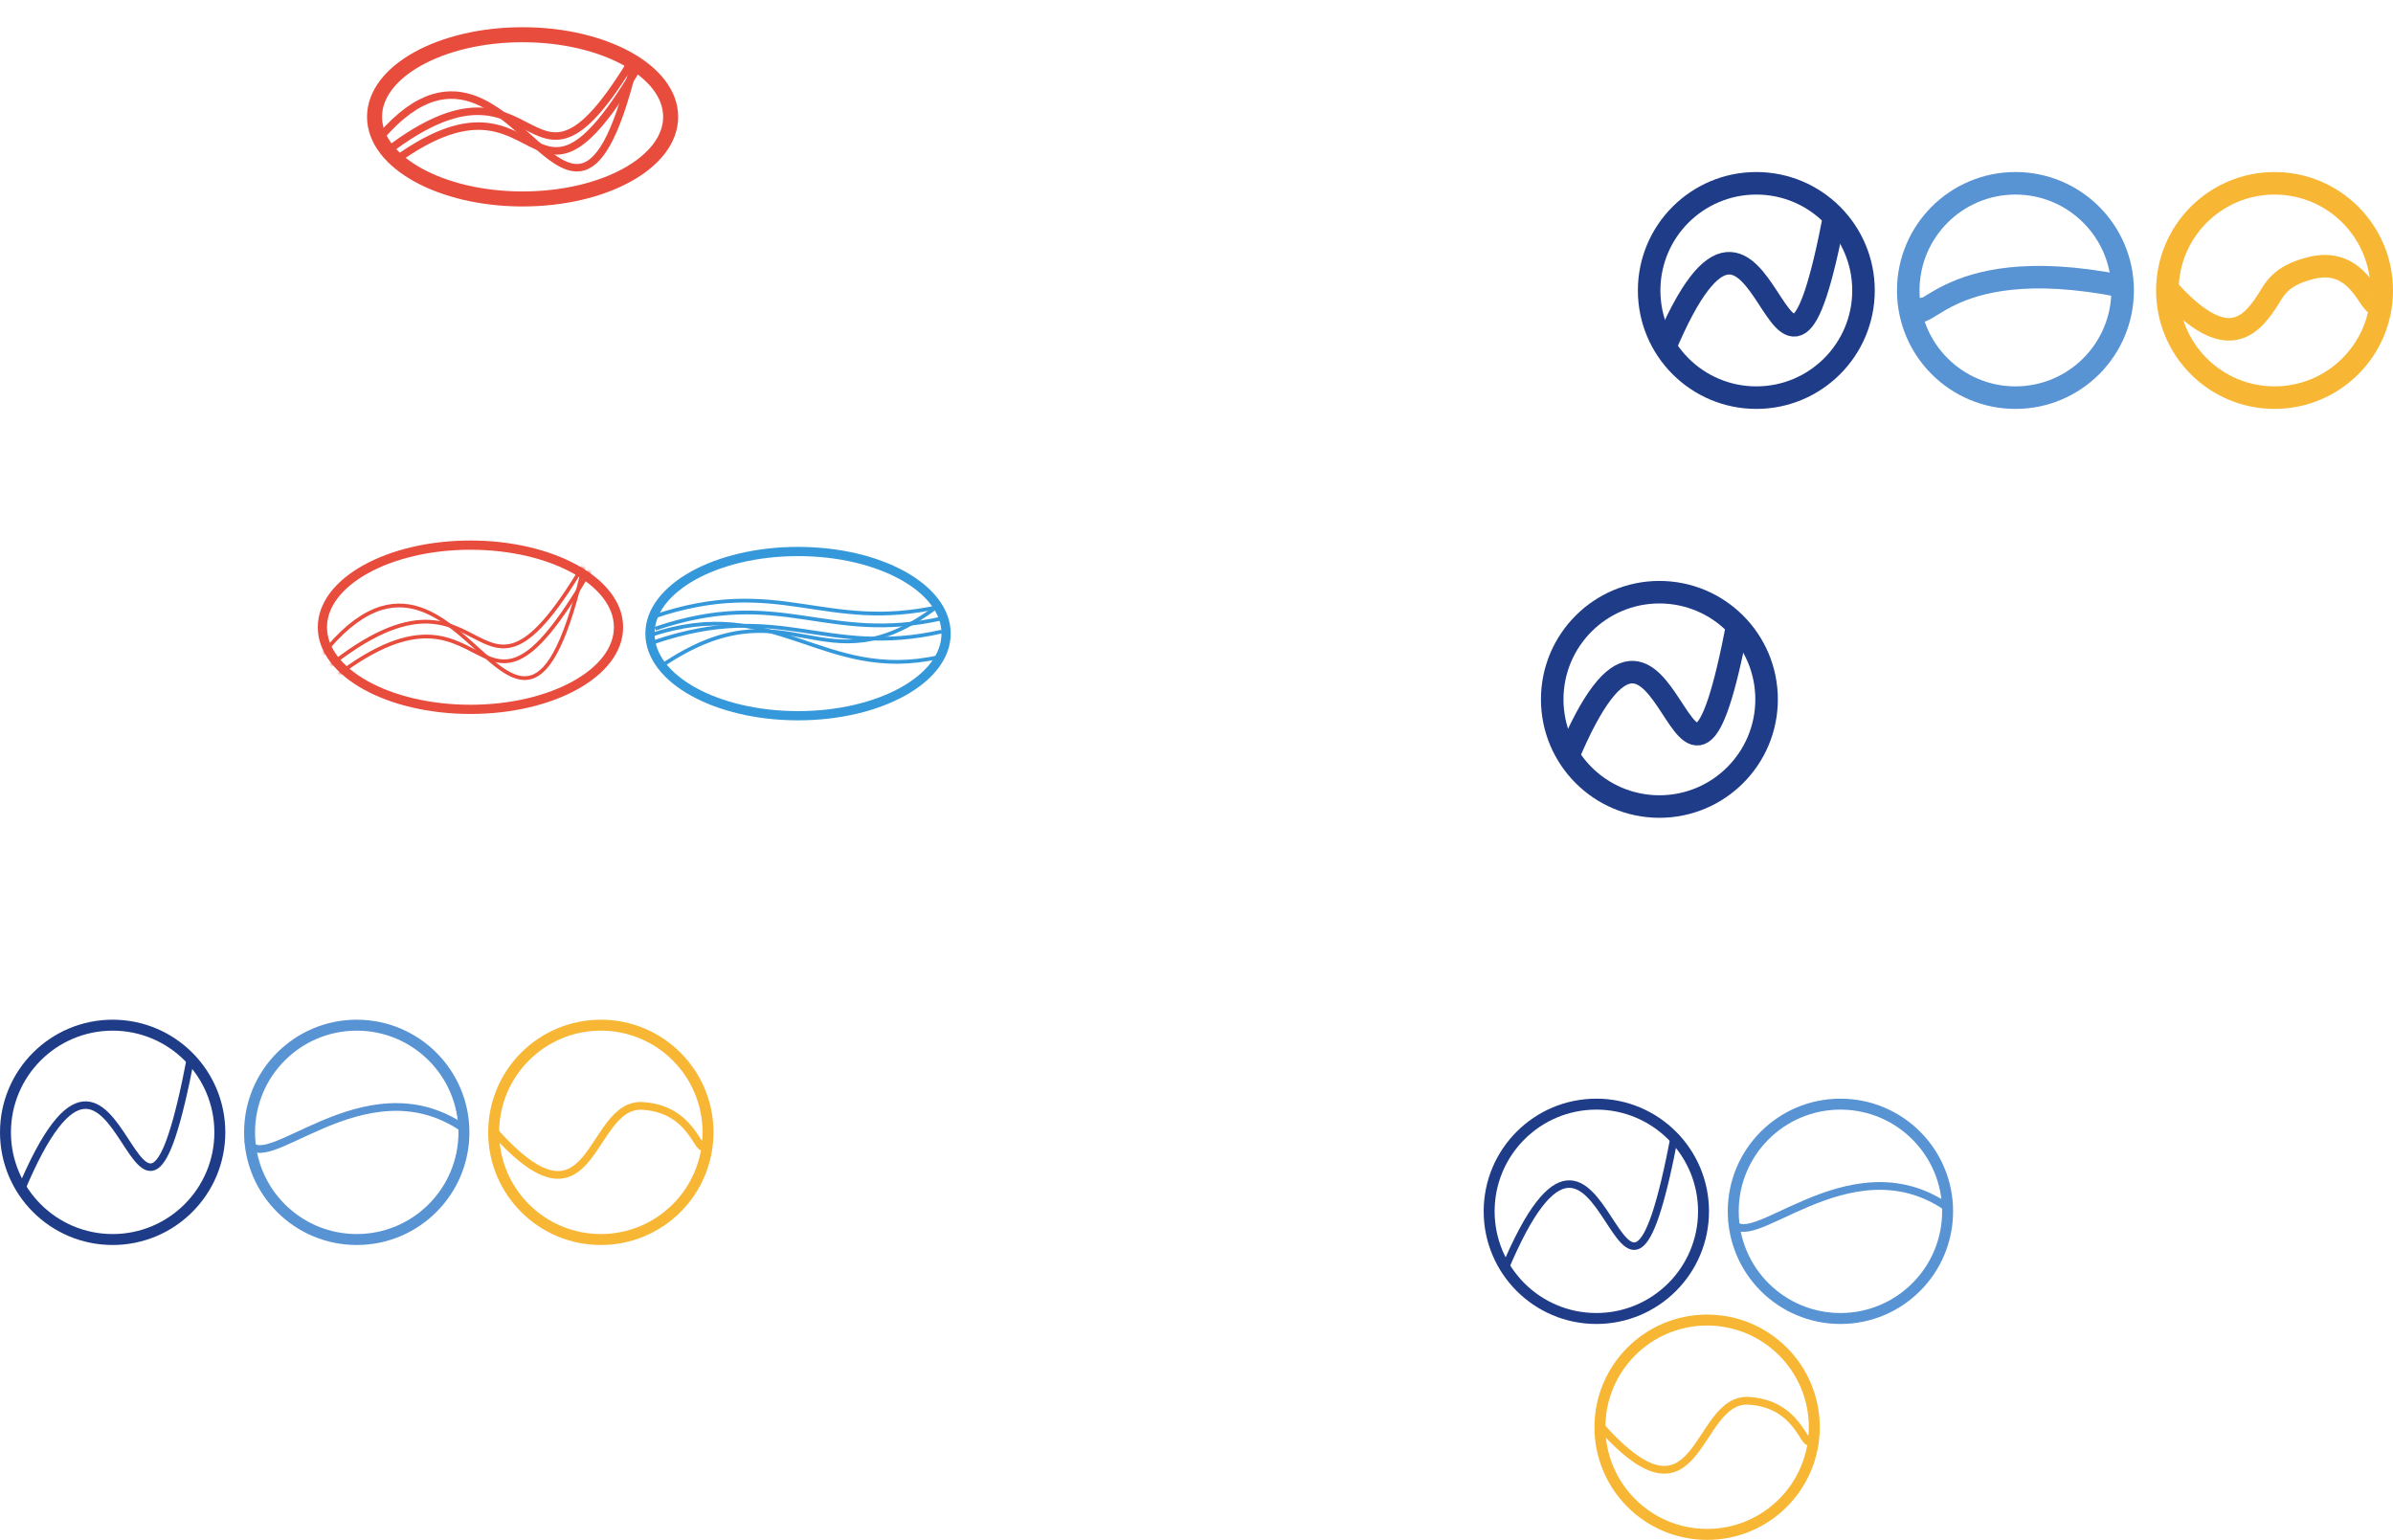 <?xml version="1.0" encoding="UTF-8" standalone="no"?>
<!-- Created with Inkscape (http://www.inkscape.org/) -->

<svg
   xmlns:dc="http://purl.org/dc/elements/1.1/"
   xmlns:cc="http://creativecommons.org/ns#"
   xmlns:rdf="http://www.w3.org/1999/02/22-rdf-syntax-ns#"
   xmlns:svg="http://www.w3.org/2000/svg"
   xmlns="http://www.w3.org/2000/svg"
   xmlns:sodipodi="http://sodipodi.sourceforge.net/DTD/sodipodi-0.dtd"
   xmlns:inkscape="http://www.inkscape.org/namespaces/inkscape"
   width="179.842mm"
   height="115.737mm"
   viewBox="0 0 637.236 410.092"
   id="svg2"
   version="1.1"
   inkscape:version="0.91 r13725"
   sodipodi:docname="logos.svg">
  <sodipodi:namedview
     id="base"
     pagecolor="#ffffff"
     bordercolor="#666666"
     borderopacity="1.0"
     inkscape:pageopacity="0.0"
     inkscape:pageshadow="2"
     inkscape:zoom="1.4142136"
     inkscape:cx="270.0023"
     inkscape:cy="253.88517"
     inkscape:document-units="px"
     inkscape:current-layer="layer1"
     showgrid="false"
     fit-margin-top="0"
     fit-margin-left="0"
     fit-margin-right="0"
     fit-margin-bottom="0"
     inkscape:window-width="1920"
     inkscape:window-height="1163"
     inkscape:window-x="0"
     inkscape:window-y="339"
     inkscape:window-maximized="1" />
  <defs
     id="defs4">
    <defs
       id="defs6417">
      <g
         id="g6419">
        <symbol
           style="overflow:visible"
           overflow="visible"
           id="textext-6ef2c4d6-0">
          <path
             inkscape:connector-curvature="0"
             style="stroke:none"
             d=""
             id="path6422" />
        </symbol>
        <symbol
           style="overflow:visible"
           overflow="visible"
           id="textext-6ef2c4d6-1">
          <path
             inkscape:connector-curvature="0"
             style="stroke:none"
             d="M 2.859,-2.344 C 3.156,-2.719 3.531,-3.203 3.781,-3.469 4.094,-3.828 4.5,-3.984 4.969,-3.984 l 0,-0.312 c -0.266,0.016 -0.562,0.031 -0.828,0.031 -0.297,0 -0.828,-0.016 -0.953,-0.031 l 0,0.312 c 0.219,0.016 0.297,0.141 0.297,0.312 0,0.156 -0.109,0.281 -0.156,0.344 L 2.719,-2.547 1.938,-3.562 C 1.844,-3.656 1.844,-3.672 1.844,-3.734 c 0,-0.156 0.156,-0.25 0.344,-0.25 l 0,-0.312 c -0.25,0.016 -0.906,0.031 -1.078,0.031 -0.203,0 -0.672,-0.016 -0.938,-0.031 l 0,0.312 c 0.703,0 0.703,0 1.172,0.609 l 0.984,1.281 -0.938,1.188 C 0.922,-0.328 0.328,-0.312 0.125,-0.312 L 0.125,0 c 0.25,-0.016 0.562,-0.031 0.828,-0.031 0.281,0 0.703,0.016 0.938,0.031 l 0,-0.312 c -0.219,-0.031 -0.281,-0.156 -0.281,-0.312 0,-0.219 0.281,-0.547 0.891,-1.266 l 0.766,1 C 3.344,-0.781 3.469,-0.625 3.469,-0.562 c 0,0.094 -0.094,0.25 -0.359,0.25 l 0,0.312 C 3.406,-0.016 3.969,-0.031 4.188,-0.031 c 0.266,0 0.656,0.016 0.953,0.031 l 0,-0.312 c -0.531,0 -0.719,-0.016 -0.938,-0.312 z m 0,0"
             id="path6425" />
        </symbol>
        <symbol
           style="overflow:visible"
           overflow="visible"
           id="textext-6ef2c4d6-2">
          <path
             inkscape:connector-curvature="0"
             style="stroke:none"
             d="m 1.75,-4.297 0,-1.156 c 0,-0.875 0.469,-1.359 0.906,-1.359 0.031,0 0.188,0 0.328,0.078 C 2.875,-6.703 2.688,-6.562 2.688,-6.312 c 0,0.219 0.156,0.422 0.438,0.422 0.281,0 0.438,-0.203 0.438,-0.438 0,-0.375 -0.375,-0.703 -0.906,-0.703 -0.688,0 -1.547,0.531 -1.547,1.594 l 0,1.141 -0.781,0 0,0.312 0.781,0 0,3.234 c 0,0.438 -0.109,0.438 -0.766,0.438 l 0,0.312 c 0.391,-0.016 0.859,-0.031 1.125,-0.031 0.406,0 0.875,0 1.266,0.031 l 0,-0.312 -0.203,0 c -0.734,0 -0.75,-0.109 -0.75,-0.469 l 0,-3.203 1.125,0 0,-0.312 z m 0,0"
             id="path6428" />
        </symbol>
        <symbol
           style="overflow:visible"
           overflow="visible"
           id="textext-6ef2c4d6-3">
          <path
             inkscape:connector-curvature="0"
             style="stroke:none"
             d="m 3.297,2.391 c 0,-0.031 0,-0.047 -0.172,-0.219 C 1.891,0.922 1.562,-0.969 1.562,-2.5 c 0,-1.734 0.375,-3.469 1.609,-4.703 0.125,-0.125 0.125,-0.141 0.125,-0.172 0,-0.078 -0.031,-0.109 -0.094,-0.109 -0.109,0 -1,0.688 -1.594,1.953 -0.5,1.094 -0.625,2.203 -0.625,3.031 0,0.781 0.109,1.984 0.656,3.125 C 2.25,1.844 3.094,2.5 3.203,2.5 c 0.062,0 0.094,-0.031 0.094,-0.109 z m 0,0"
             id="path6431" />
        </symbol>
        <symbol
           style="overflow:visible"
           overflow="visible"
           id="textext-6ef2c4d6-4">
          <path
             inkscape:connector-curvature="0"
             style="stroke:none"
             d="m 2.875,-2.5 c 0,-0.766 -0.109,-1.969 -0.656,-3.109 -0.594,-1.219 -1.453,-1.875 -1.547,-1.875 -0.062,0 -0.109,0.047 -0.109,0.109 0,0.031 0,0.047 0.188,0.234 0.984,0.984 1.547,2.562 1.547,4.641 0,1.719 -0.359,3.469 -1.594,4.719 C 0.562,2.344 0.562,2.359 0.562,2.391 0.562,2.453 0.609,2.5 0.672,2.5 0.766,2.5 1.672,1.812 2.25,0.547 2.766,-0.547 2.875,-1.656 2.875,-2.5 Z m 0,0"
             id="path6434" />
        </symbol>
      </g>
    </defs>
    <mask
       maskUnits="userSpaceOnUse"
       id="mask4318">
      <ellipse
         ry="21.868"
         rx="39.428"
         style="color:#000000;clip-rule:nonzero;display:inline;overflow:visible;visibility:visible;opacity:1;isolation:auto;mix-blend-mode:normal;color-interpolation:sRGB;color-interpolation-filters:linearRGB;solid-color:#000000;solid-opacity:1;fill:#ffffff;fill-opacity:1;fill-rule:nonzero;stroke:#ffffff;stroke-width:2.457;stroke-linecap:butt;stroke-linejoin:miter;stroke-miterlimit:4;stroke-dasharray:none;stroke-dashoffset:1.6;stroke-opacity:1;color-rendering:auto;image-rendering:auto;shape-rendering:auto;text-rendering:auto;enable-background:accumulate"
         id="ellipse4320"
         cx="60.093"
         cy="302.818" />
    </mask>
    <mask
       maskUnits="userSpaceOnUse"
       id="mask4318-0">
      <ellipse
         ry="21.868"
         rx="39.428"
         style="color:#000000;clip-rule:nonzero;display:inline;overflow:visible;visibility:visible;opacity:1;isolation:auto;mix-blend-mode:normal;color-interpolation:sRGB;color-interpolation-filters:linearRGB;solid-color:#000000;solid-opacity:1;fill:#ffffff;fill-opacity:1;fill-rule:nonzero;stroke:#ffffff;stroke-width:2.457;stroke-linecap:butt;stroke-linejoin:miter;stroke-miterlimit:4;stroke-dasharray:none;stroke-dashoffset:1.6;stroke-opacity:1;color-rendering:auto;image-rendering:auto;shape-rendering:auto;text-rendering:auto;enable-background:accumulate"
         id="ellipse4320-6"
         cx="60.093"
         cy="302.818" />
    </mask>
    <mask
       maskUnits="userSpaceOnUse"
       id="mask4318-3">
      <ellipse
         ry="21.868"
         rx="39.428"
         style="color:#000000;clip-rule:nonzero;display:inline;overflow:visible;visibility:visible;opacity:1;isolation:auto;mix-blend-mode:normal;color-interpolation:sRGB;color-interpolation-filters:linearRGB;solid-color:#000000;solid-opacity:1;fill:#ffffff;fill-opacity:1;fill-rule:nonzero;stroke:#ffffff;stroke-width:2.457;stroke-linecap:butt;stroke-linejoin:miter;stroke-miterlimit:4;stroke-dasharray:none;stroke-dashoffset:1.6;stroke-opacity:1;color-rendering:auto;image-rendering:auto;shape-rendering:auto;text-rendering:auto;enable-background:accumulate"
         id="ellipse4320-2"
         cx="60.093"
         cy="302.818" />
    </mask>
  </defs>
  <g
     transform="translate(206.607,-134.005)"
     id="layer1"
     inkscape:groupmode="layer"
     inkscape:label="Layer 1">
    <g
       id="g4492"
       transform="translate(-141.421,-1.768)">
      <g
         mask="url(#mask4318)"
         id="g4313">
        <path
           inkscape:connector-curvature="0"
           id="path6383"
           d="m 19.156,315.924 c 49.834,-42.489 39.455,28.131 75.617,-37.616"
           style="fill:none;fill-rule:evenodd;stroke:#e84c3d;stroke-width:1;stroke-linecap:butt;stroke-linejoin:miter;stroke-miterlimit:4;stroke-dasharray:none;stroke-opacity:1" />
        <path
           inkscape:connector-curvature="0"
           id="path6387"
           d="m 16.585,315.646 c 42.5,-62.752 56.911,62.148 76.768,-43.758"
           style="fill:none;fill-rule:evenodd;stroke:#e84c3d;stroke-width:1;stroke-linecap:butt;stroke-linejoin:miter;stroke-miterlimit:4;stroke-dasharray:none;stroke-opacity:1" />
        <path
           inkscape:connector-curvature="0"
           id="path6383-3"
           d="m 19.339,319.878 c 49.834,-42.489 39.455,28.131 75.617,-37.616"
           style="fill:none;fill-rule:evenodd;stroke:#e84c3d;stroke-width:1;stroke-linecap:butt;stroke-linejoin:miter;stroke-miterlimit:4;stroke-dasharray:none;stroke-opacity:1" />
      </g>
      <ellipse
         ry="21.868"
         rx="39.428"
         style="color:#000000;clip-rule:nonzero;display:inline;overflow:visible;visibility:visible;opacity:1;isolation:auto;mix-blend-mode:normal;color-interpolation:sRGB;color-interpolation-filters:linearRGB;solid-color:#000000;solid-opacity:1;fill:none;fill-opacity:1;fill-rule:nonzero;stroke:#e84c3d;stroke-width:2.457;stroke-linecap:butt;stroke-linejoin:miter;stroke-miterlimit:4;stroke-dasharray:none;stroke-dashoffset:1.6;stroke-opacity:1;color-rendering:auto;image-rendering:auto;shape-rendering:auto;text-rendering:auto;enable-background:accumulate"
         id="path4140-3"
         cx="60.093"
         cy="302.818" />
    </g>
    <g
       id="g4371"
       transform="translate(-136.978,1.107)">
      <path
         style="fill:none;fill-rule:evenodd;stroke:#3598db;stroke-width:1;stroke-linecap:butt;stroke-linejoin:miter;stroke-miterlimit:4;stroke-dasharray:none;stroke-opacity:1"
         d="m 103.444,302.109 c 33.592,-11.436 45.927,12.797 77.022,5.748"
         id="path6391-6"
         inkscape:connector-curvature="0"
         sodipodi:nodetypes="cc" />
      <path
         style="fill:none;fill-rule:evenodd;stroke:#3598db;stroke-width:1;stroke-linecap:butt;stroke-linejoin:miter;stroke-miterlimit:4;stroke-dasharray:none;stroke-opacity:1"
         d="m 106.412,310.31 c 34.431,-23.427 42.705,7.453 73.524,-15.919"
         id="path6391-7-7"
         inkscape:connector-curvature="0"
         sodipodi:nodetypes="cc" />
      <path
         style="fill:none;fill-rule:evenodd;stroke:#3598db;stroke-width:1;stroke-linecap:butt;stroke-linejoin:miter;stroke-miterlimit:4;stroke-dasharray:none;stroke-opacity:1"
         d="m 104.331,297.168 c 33.592,-11.436 45.427,4.279 76.522,-2.77"
         id="path6391-3-5"
         inkscape:connector-curvature="0"
         sodipodi:nodetypes="cc" />
      <ellipse
         ry="21.868"
         rx="39.428"
         style="color:#000000;clip-rule:nonzero;display:inline;overflow:visible;visibility:visible;opacity:1;isolation:auto;mix-blend-mode:normal;color-interpolation:sRGB;color-interpolation-filters:linearRGB;solid-color:#000000;solid-opacity:1;fill:none;fill-opacity:1;fill-rule:nonzero;stroke:#3598db;stroke-width:2.457;stroke-linecap:butt;stroke-linejoin:miter;stroke-miterlimit:4;stroke-dasharray:none;stroke-dashoffset:1.6;stroke-opacity:1;color-rendering:auto;image-rendering:auto;shape-rendering:auto;text-rendering:auto;enable-background:accumulate"
         id="path4140-3-5"
         cx="142.881"
         cy="301.638" />
      <path
         style="fill:none;fill-rule:evenodd;stroke:#3598db;stroke-width:1;stroke-linecap:butt;stroke-linejoin:miter;stroke-miterlimit:4;stroke-dasharray:none;stroke-opacity:1"
         d="m 104.645,303.864 c 33.592,-11.436 45.427,4.279 76.522,-2.77"
         id="path6391-3-5-6"
         inkscape:connector-curvature="0"
         sodipodi:nodetypes="cc" />
      <path
         style="fill:none;fill-rule:evenodd;stroke:#3598db;stroke-width:1;stroke-linecap:butt;stroke-linejoin:miter;stroke-miterlimit:4;stroke-dasharray:none;stroke-opacity:1"
         d="m 104.822,300.328 c 33.592,-11.436 45.427,4.279 76.522,-2.77"
         id="path6391-3-5-2"
         inkscape:connector-curvature="0"
         sodipodi:nodetypes="cc" />
    </g>
    <g
       id="g4537"
       transform="translate(-205.061,54.801)">
      <g
         transform="translate(-13.372,-1.801)"
         id="g4527">
        <path
           style="fill:none;fill-rule:evenodd;stroke:#5893d4;stroke-width:2.054;stroke-linecap:butt;stroke-linejoin:miter;stroke-miterlimit:4;stroke-dasharray:none;stroke-opacity:1"
           d="m 77.886,384.599 c 3.395,11.195 30.814,-21.285 57.282,-3.17"
           id="path4466"
           inkscape:connector-curvature="0"
           sodipodi:nodetypes="cc" />
        <ellipse
           cy="382.566"
           cx="106.826"
           id="path4140-3-5-9"
           style="color:#000000;clip-rule:nonzero;display:inline;overflow:visible;visibility:visible;opacity:1;isolation:auto;mix-blend-mode:normal;color-interpolation:sRGB;color-interpolation-filters:linearRGB;solid-color:#000000;solid-opacity:1;fill:none;fill-opacity:1;fill-rule:nonzero;stroke:#5893d4;stroke-width:2.916;stroke-linecap:butt;stroke-linejoin:miter;stroke-miterlimit:4;stroke-dasharray:none;stroke-dashoffset:1.6;stroke-opacity:1;color-rendering:auto;image-rendering:auto;shape-rendering:auto;text-rendering:auto;enable-background:accumulate"
           rx="28.542"
           ry="28.542" />
      </g>
      <g
         transform="translate(-14.58,-0.74)"
         id="g4523">
        <ellipse
           cy="381.505"
           cx="43.034"
           id="path4140-3-9"
           style="color:#000000;clip-rule:nonzero;display:inline;overflow:visible;visibility:visible;opacity:1;isolation:auto;mix-blend-mode:normal;color-interpolation:sRGB;color-interpolation-filters:linearRGB;solid-color:#000000;solid-opacity:1;fill:none;fill-opacity:1;fill-rule:nonzero;stroke:#1f3c88;stroke-width:2.916;stroke-linecap:butt;stroke-linejoin:miter;stroke-miterlimit:4;stroke-dasharray:none;stroke-dashoffset:1.6;stroke-opacity:1;color-rendering:auto;image-rendering:auto;shape-rendering:auto;text-rendering:auto;enable-background:accumulate"
           rx="28.542"
           ry="28.542" />
        <path
           inkscape:connector-curvature="0"
           id="path6383-6"
           d="m 18.396,397.427 c 28.121,-67.627 30.55,42.322 45.565,-36.556"
           style="fill:none;fill-rule:evenodd;stroke:#1f3c88;stroke-width:2;stroke-linecap:butt;stroke-linejoin:miter;stroke-miterlimit:4;stroke-dasharray:none;stroke-opacity:1"
           sodipodi:nodetypes="cc" />
      </g>
      <path
         sodipodi:nodetypes="csc"
         inkscape:connector-curvature="0"
         id="path4466-2"
         d="m 186.587,382.798 c -2.084,6.873 -2.035,-8.16 -17.032,-9.073 -14.722,-0.896 -12.707,37.447 -40.25,5.903"
         style="fill:none;fill-rule:evenodd;stroke:#f7b633;stroke-width:2.054;stroke-linecap:butt;stroke-linejoin:miter;stroke-miterlimit:4;stroke-dasharray:none;stroke-opacity:1" />
      <ellipse
         ry="28.542"
         rx="28.542"
         style="color:#000000;clip-rule:nonzero;display:inline;overflow:visible;visibility:visible;opacity:1;isolation:auto;mix-blend-mode:normal;color-interpolation:sRGB;color-interpolation-filters:linearRGB;solid-color:#000000;solid-opacity:1;fill:none;fill-opacity:1;fill-rule:nonzero;stroke:#f7b633;stroke-width:2.916;stroke-linecap:butt;stroke-linejoin:miter;stroke-miterlimit:4;stroke-dasharray:none;stroke-dashoffset:1.6;stroke-opacity:1;color-rendering:auto;image-rendering:auto;shape-rendering:auto;text-rendering:auto;enable-background:accumulate"
         id="path4140-3-5-9-0"
         cx="158.454"
         cy="380.765" />
    </g>
    <g
       id="g4527-3"
       transform="translate(176.658,74.031)">
      <path
         sodipodi:nodetypes="cc"
         inkscape:connector-curvature="0"
         id="path4466-7"
         d="m 77.886,384.599 c 3.395,11.195 30.814,-21.285 57.282,-3.17"
         style="fill:none;fill-rule:evenodd;stroke:#5893d4;stroke-width:2.054;stroke-linecap:butt;stroke-linejoin:miter;stroke-miterlimit:4;stroke-dasharray:none;stroke-opacity:1" />
      <ellipse
         ry="28.542"
         rx="28.542"
         style="color:#000000;clip-rule:nonzero;display:inline;overflow:visible;visibility:visible;opacity:1;isolation:auto;mix-blend-mode:normal;color-interpolation:sRGB;color-interpolation-filters:linearRGB;solid-color:#000000;solid-opacity:1;fill:none;fill-opacity:1;fill-rule:nonzero;stroke:#5893d4;stroke-width:2.916;stroke-linecap:butt;stroke-linejoin:miter;stroke-miterlimit:4;stroke-dasharray:none;stroke-dashoffset:1.6;stroke-opacity:1;color-rendering:auto;image-rendering:auto;shape-rendering:auto;text-rendering:auto;enable-background:accumulate"
         id="path4140-3-5-9-5"
         cx="106.826"
         cy="382.566" />
    </g>
    <g
       id="g4523-9"
       transform="translate(175.451,75.092)">
      <ellipse
         ry="28.542"
         rx="28.542"
         style="color:#000000;clip-rule:nonzero;display:inline;overflow:visible;visibility:visible;opacity:1;isolation:auto;mix-blend-mode:normal;color-interpolation:sRGB;color-interpolation-filters:linearRGB;solid-color:#000000;solid-opacity:1;fill:none;fill-opacity:1;fill-rule:nonzero;stroke:#1f3c88;stroke-width:2.916;stroke-linecap:butt;stroke-linejoin:miter;stroke-miterlimit:4;stroke-dasharray:none;stroke-dashoffset:1.6;stroke-opacity:1;color-rendering:auto;image-rendering:auto;shape-rendering:auto;text-rendering:auto;enable-background:accumulate"
         id="path4140-3-9-2"
         cx="43.034"
         cy="381.505" />
      <path
         sodipodi:nodetypes="cc"
         style="fill:none;fill-rule:evenodd;stroke:#1f3c88;stroke-width:2;stroke-linecap:butt;stroke-linejoin:miter;stroke-miterlimit:4;stroke-dasharray:none;stroke-opacity:1"
         d="m 18.396,397.427 c 28.121,-67.627 30.55,42.322 45.565,-36.556"
         id="path6383-6-2"
         inkscape:connector-curvature="0" />
    </g>
    <g
       id="g4594"
       transform="translate(2.03,130.332)">
      <path
         sodipodi:nodetypes="csc"
         inkscape:connector-curvature="0"
         id="path4466-2-8"
         d="m 274.087,385.798 c -2.084,6.873 -2.035,-8.16 -17.032,-9.073 -14.722,-0.896 -12.707,37.447 -40.25,5.903"
         style="fill:none;fill-rule:evenodd;stroke:#f7b633;stroke-width:2.054;stroke-linecap:butt;stroke-linejoin:miter;stroke-miterlimit:4;stroke-dasharray:none;stroke-opacity:1" />
      <ellipse
         ry="28.542"
         rx="28.542"
         style="color:#000000;clip-rule:nonzero;display:inline;overflow:visible;visibility:visible;opacity:1;isolation:auto;mix-blend-mode:normal;color-interpolation:sRGB;color-interpolation-filters:linearRGB;solid-color:#000000;solid-opacity:1;fill:none;fill-opacity:1;fill-rule:nonzero;stroke:#f7b633;stroke-width:2.916;stroke-linecap:butt;stroke-linejoin:miter;stroke-miterlimit:4;stroke-dasharray:none;stroke-dashoffset:1.6;stroke-opacity:1;color-rendering:auto;image-rendering:auto;shape-rendering:auto;text-rendering:auto;enable-background:accumulate"
         id="path4140-3-5-9-0-9"
         cx="245.954"
         cy="383.765" />
    </g>
    <path
       style="fill:none;fill-rule:evenodd;stroke:#5893d4;stroke-width:6;stroke-linecap:butt;stroke-linejoin:miter;stroke-miterlimit:4;stroke-dasharray:none;stroke-opacity:1"
       d="m 302.397,213.894 c 2.683,11.438 5.758,-13.656 56.032,-3.67"
       id="path4466-1"
       inkscape:connector-curvature="0"
       sodipodi:nodetypes="cc" />
    <ellipse
       cy="211.361"
       cx="330.087"
       id="path4140-3-5-9-2"
       style="color:#000000;clip-rule:nonzero;display:inline;overflow:visible;visibility:visible;opacity:1;isolation:auto;mix-blend-mode:normal;color-interpolation:sRGB;color-interpolation-filters:linearRGB;solid-color:#000000;solid-opacity:1;fill:none;fill-opacity:1;fill-rule:nonzero;stroke:#5893d4;stroke-width:6;stroke-linecap:butt;stroke-linejoin:miter;stroke-miterlimit:4;stroke-dasharray:none;stroke-dashoffset:1.6;stroke-opacity:1;color-rendering:auto;image-rendering:auto;shape-rendering:auto;text-rendering:auto;enable-background:accumulate"
       rx="28.542"
       ry="28.542" />
    <ellipse
       cy="211.361"
       cx="261.087"
       id="path4140-3-9-1"
       style="color:#000000;clip-rule:nonzero;display:inline;overflow:visible;visibility:visible;opacity:1;isolation:auto;mix-blend-mode:normal;color-interpolation:sRGB;color-interpolation-filters:linearRGB;solid-color:#000000;solid-opacity:1;fill:none;fill-opacity:1;fill-rule:nonzero;stroke:#1f3c88;stroke-width:6;stroke-linecap:butt;stroke-linejoin:miter;stroke-miterlimit:4;stroke-dasharray:none;stroke-dashoffset:1.6;stroke-opacity:1;color-rendering:auto;image-rendering:auto;shape-rendering:auto;text-rendering:auto;enable-background:accumulate"
       rx="28.542"
       ry="28.542" />
    <path
       inkscape:connector-curvature="0"
       id="path6383-6-9"
       d="m 236.449,227.283 c 28.121,-67.627 30.55,42.322 45.565,-36.556"
       style="fill:none;fill-rule:evenodd;stroke:#1f3c88;stroke-width:6;stroke-linecap:butt;stroke-linejoin:miter;stroke-miterlimit:4;stroke-dasharray:none;stroke-opacity:1"
       sodipodi:nodetypes="cc" />
    <path
       style="fill:none;fill-rule:evenodd;stroke:#f7b633;stroke-width:6;stroke-linecap:butt;stroke-linejoin:miter;stroke-miterlimit:4;stroke-dasharray:none;stroke-opacity:1"
       d="m 427.22,213.394 c -2.084,6.873 -3.881,-11.702 -18.446,-8.013 -8.498,2.153 -9.66,5.751 -11.858,9.088 -4.752,7.213 -11.523,13.454 -26.978,-4.245"
       id="path4466-2-4"
       inkscape:connector-curvature="0"
       sodipodi:nodetypes="cssc" />
    <ellipse
       cy="211.361"
       cx="399.087"
       id="path4140-3-5-9-0-7"
       style="color:#000000;clip-rule:nonzero;display:inline;overflow:visible;visibility:visible;opacity:1;isolation:auto;mix-blend-mode:normal;color-interpolation:sRGB;color-interpolation-filters:linearRGB;solid-color:#000000;solid-opacity:1;fill:none;fill-opacity:1;fill-rule:nonzero;stroke:#f7b633;stroke-width:6;stroke-linecap:butt;stroke-linejoin:miter;stroke-miterlimit:4;stroke-dasharray:none;stroke-dashoffset:1.6;stroke-opacity:1;color-rendering:auto;image-rendering:auto;shape-rendering:auto;text-rendering:auto;enable-background:accumulate"
       rx="28.542"
       ry="28.542" />
    <g
       id="g4710"
       transform="translate(-74.246,4.243)">
      <ellipse
         ry="28.542"
         rx="28.542"
         style="color:#000000;clip-rule:nonzero;display:inline;overflow:visible;visibility:visible;opacity:1;isolation:auto;mix-blend-mode:normal;color-interpolation:sRGB;color-interpolation-filters:linearRGB;solid-color:#000000;solid-opacity:1;fill:none;fill-opacity:1;fill-rule:nonzero;stroke:#1f3c88;stroke-width:6;stroke-linecap:butt;stroke-linejoin:miter;stroke-miterlimit:4;stroke-dasharray:none;stroke-dashoffset:1.6;stroke-opacity:1;color-rendering:auto;image-rendering:auto;shape-rendering:auto;text-rendering:auto;enable-background:accumulate"
         id="path4140-3-9-1-5"
         cx="309.524"
         cy="316.013" />
      <path
         sodipodi:nodetypes="cc"
         style="fill:none;fill-rule:evenodd;stroke:#1f3c88;stroke-width:6;stroke-linecap:butt;stroke-linejoin:miter;stroke-miterlimit:4;stroke-dasharray:none;stroke-opacity:1"
         d="m 284.886,331.935 c 28.121,-67.627 30.55,42.322 45.565,-36.556"
         id="path6383-6-9-0"
         inkscape:connector-curvature="0" />
    </g>
    <g
       style="stroke-width:2;stroke-miterlimit:4;stroke-dasharray:none"
       id="g4313-6"
       mask="url(#mask4318-3)"
       transform="translate(-127.535,-137.699)">
      <path
         style="fill:none;fill-rule:evenodd;stroke:#e84c3d;stroke-width:2;stroke-linecap:butt;stroke-linejoin:miter;stroke-miterlimit:4;stroke-dasharray:none;stroke-opacity:1"
         d="m 19.156,315.924 c 49.834,-42.489 39.455,28.131 75.617,-37.616"
         id="path6383-1"
         inkscape:connector-curvature="0" />
      <path
         style="fill:none;fill-rule:evenodd;stroke:#e84c3d;stroke-width:2;stroke-linecap:butt;stroke-linejoin:miter;stroke-miterlimit:4;stroke-dasharray:none;stroke-opacity:1"
         d="m 16.585,315.646 c 42.5,-62.752 56.911,62.148 76.768,-43.758"
         id="path6387-5"
         inkscape:connector-curvature="0" />
      <path
         style="fill:none;fill-rule:evenodd;stroke:#e84c3d;stroke-width:2;stroke-linecap:butt;stroke-linejoin:miter;stroke-miterlimit:4;stroke-dasharray:none;stroke-opacity:1"
         d="m 19.339,319.878 c 49.834,-42.489 39.455,28.131 75.617,-37.616"
         id="path6383-3-5"
         inkscape:connector-curvature="0" />
    </g>
    <ellipse
       cy="165.119"
       cx="-67.442"
       id="path4140-3-4"
       style="color:#000000;clip-rule:nonzero;display:inline;overflow:visible;visibility:visible;opacity:1;isolation:auto;mix-blend-mode:normal;color-interpolation:sRGB;color-interpolation-filters:linearRGB;solid-color:#000000;solid-opacity:1;fill:none;fill-opacity:1;fill-rule:nonzero;stroke:#e84c3d;stroke-width:4;stroke-linecap:butt;stroke-linejoin:miter;stroke-miterlimit:4;stroke-dasharray:none;stroke-dashoffset:1.6;stroke-opacity:1;color-rendering:auto;image-rendering:auto;shape-rendering:auto;text-rendering:auto;enable-background:accumulate"
       rx="39.428"
       ry="21.868" />
  </g>
</svg>
